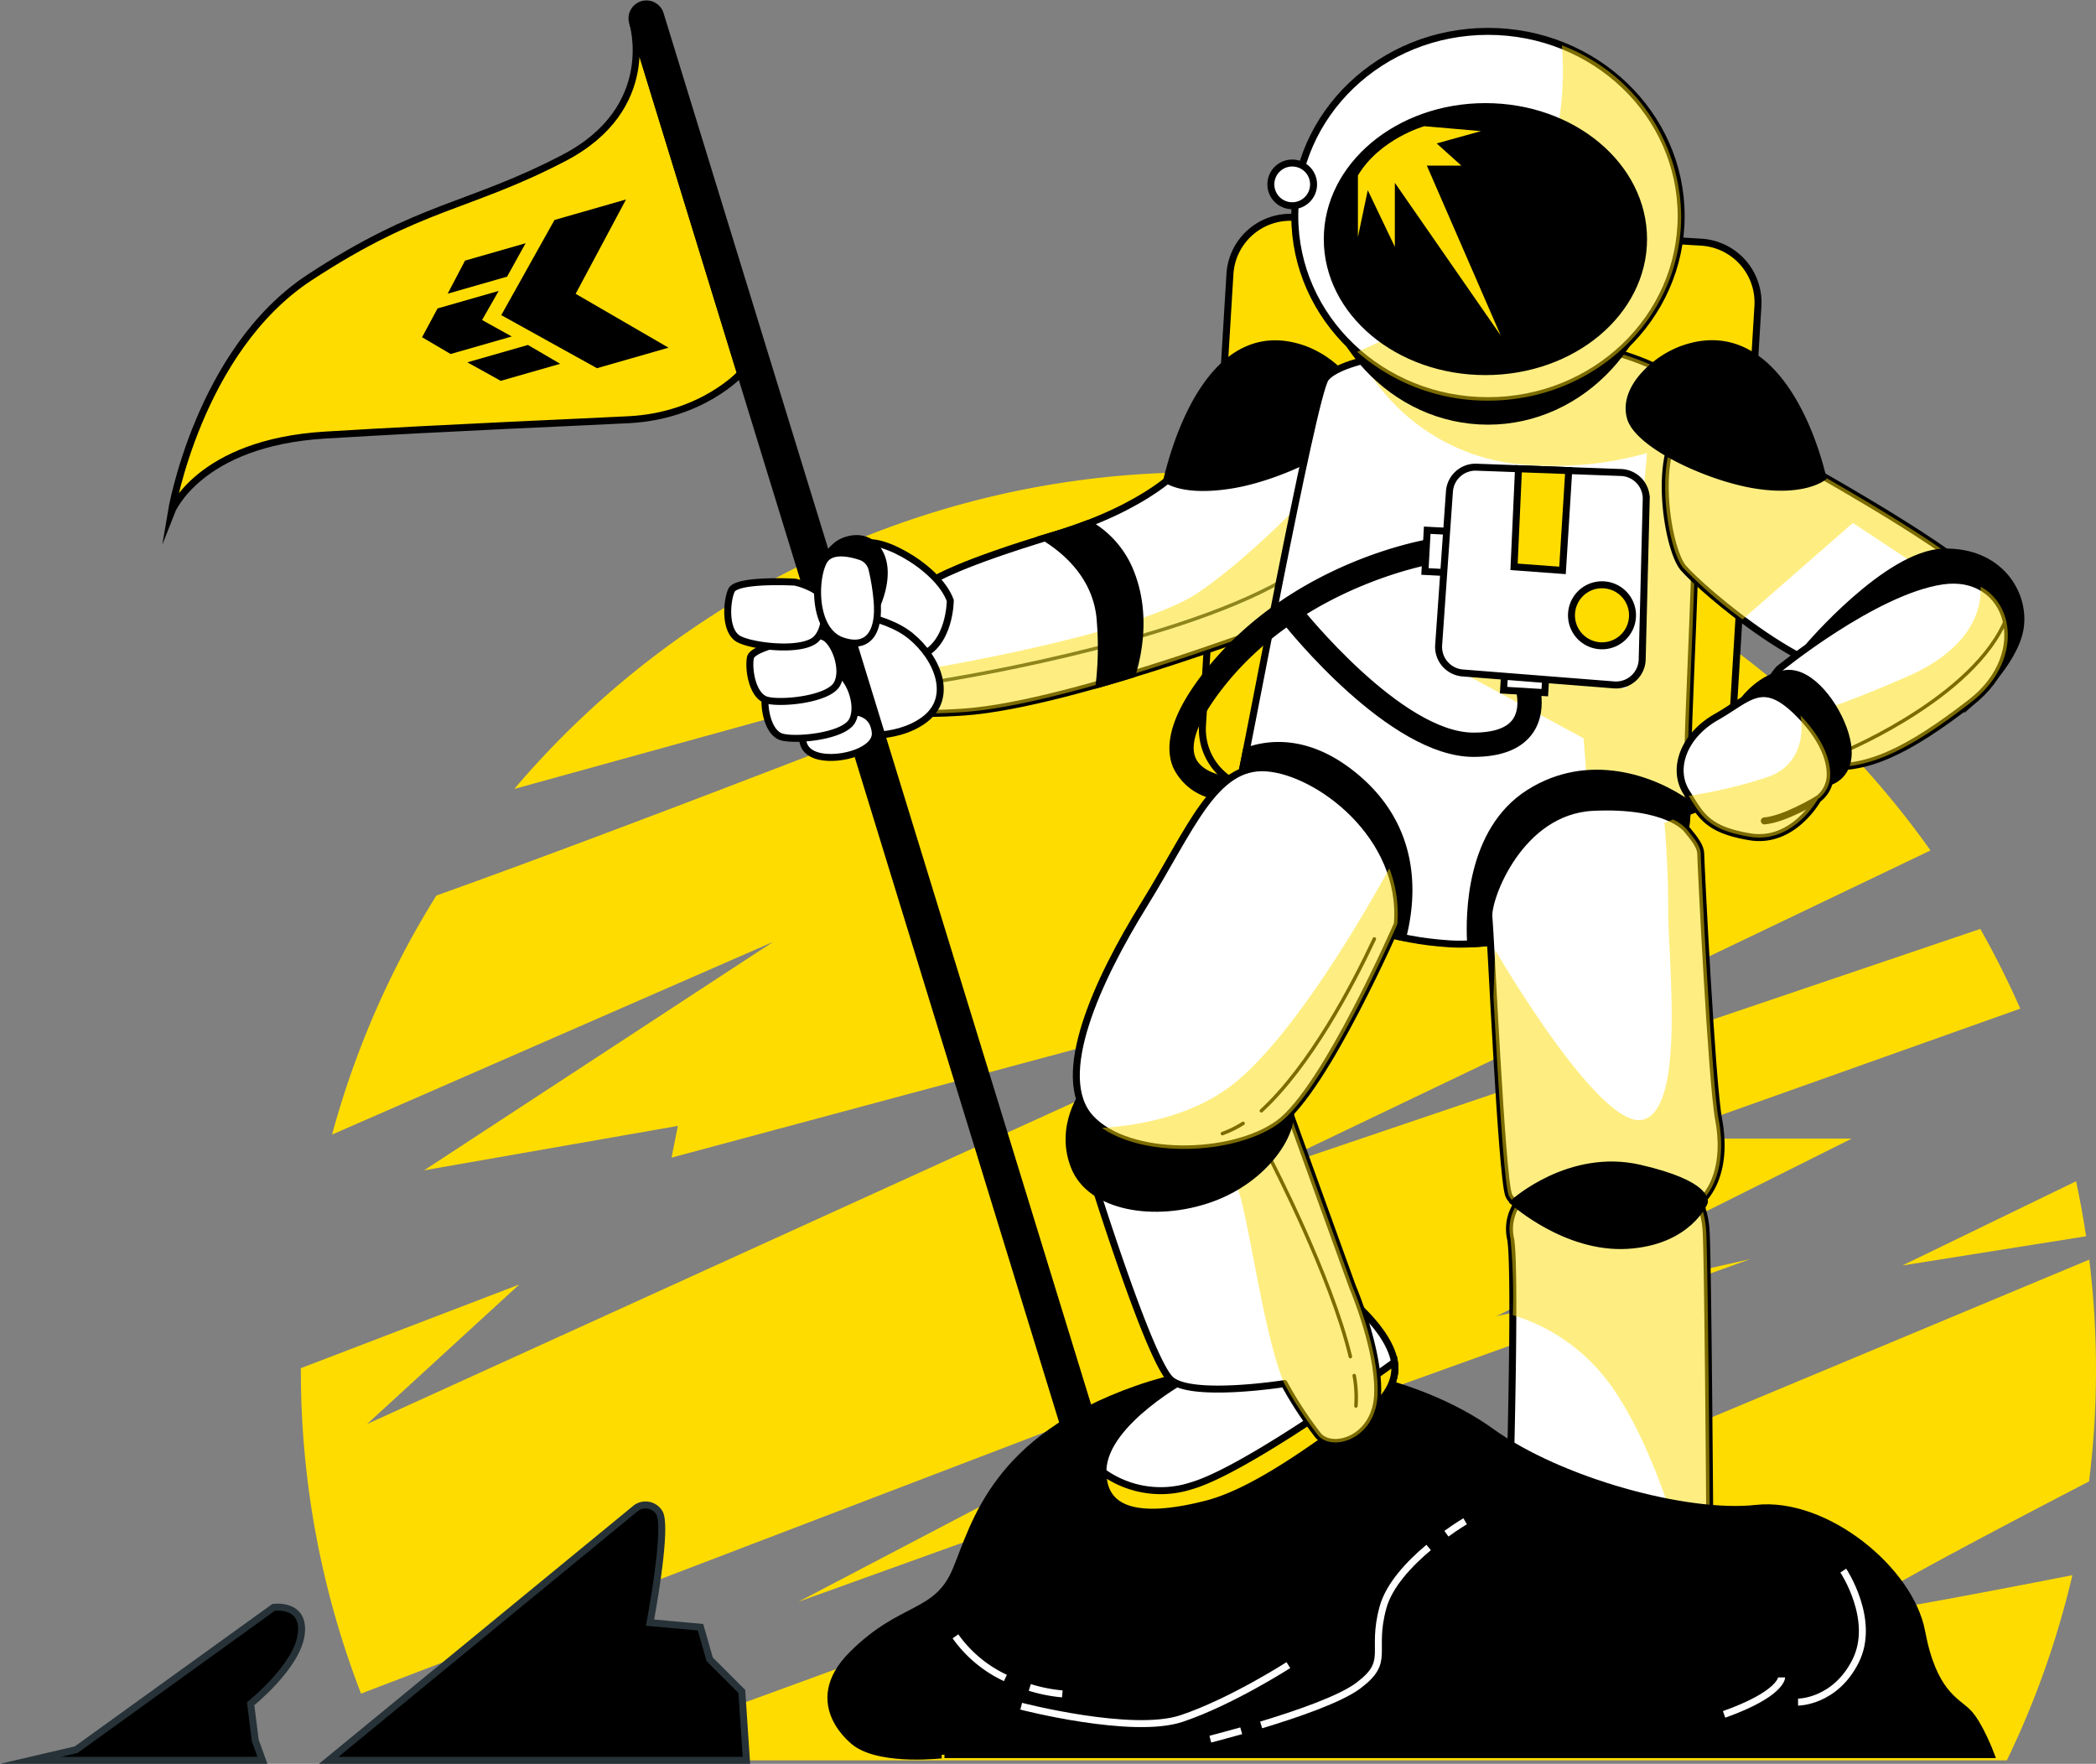 <svg xmlns="http://www.w3.org/2000/svg" width="300.657" height="253.009" viewBox="0 0 300.657 253.009">
  <rect x="0" y="0" width="300.657" height="253.009" fill="#808080" stroke="none"/>
  <g id="Grupo_2401" data-name="Grupo 2401" transform="translate(-4134.743 -3934.569)">
    <g id="Grupo_2391" data-name="Grupo 2391" transform="translate(4177.896 4002.321)" style="isolation: isolate">
      <path id="Trazado_6646" data-name="Trazado 6646" d="M409.931,309.808q-.595-3.987-1.435-7.887L383.582,314Z" transform="translate(-153.85 -200.229)" fill="#fedc00"/>
      <path id="Trazado_6647" data-name="Trazado 6647" d="M238.968,196.215s-73.686,29.327-113.492,43.559a128.042,128.042,0,0,0-14.958,34.284l63.257-27.636-50.054,32.763,36.4-6.371-.911,4.551L257.5,250.972,115.53,315.587l21.841-20.022-31.331,12c0,.084,0,.167,0,.252a128.415,128.415,0,0,0,8.631,46.431l139.194-53.221-76.447,40.044,136.511-49.144-36.4,8.19,50.964-25.482H300.276l52.4-18.642q-2.587-5.875-5.73-11.433L242.031,280.094,339.8,233.3a128.756,128.756,0,0,0-203.145-8.819Z" transform="translate(-106.037 -179.064)" fill="#fedc00"/>
      <path id="Trazado_6648" data-name="Trazado 6648" d="M337.009,366.394c-2.315,0,18.553-11.039,34.057-19.078a129.337,129.337,0,0,0,.027-31.816L240.54,370.034l34.583-26.392L155.5,387.325H359.272a127.873,127.873,0,0,0,9.4-26.558C357.692,362.915,339.525,366.394,337.009,366.394Z" transform="translate(-114.558 -202.568)" fill="#fedc00"/>
    </g>
    <path id="Trazado_6720" data-name="Trazado 6720" d="M110.865,394.647l44.116-36.214a2.325,2.325,0,0,1,3.292.658c1.317,1.975-1.317,15.8-1.317,15.8l7.243.658,1.317,4.609,4.61,4.61.658,9.876Z" transform="translate(4071.027 3792.43)" stroke="#263238" stroke-miterlimit="10" stroke-width="1"/>
    <path id="Trazado_6721" data-name="Trazado 6721" d="M65.744,396.166l28.313-20.412s4.609-.659,3.95,3.951-7.243,9.876-7.243,9.876l.659,5.268,1.03,2.851H59.159Z" transform="translate(4079.934 3789.378)" stroke="#263238" stroke-miterlimit="10" stroke-width="1"/>
    <path id="Trazado_6722" data-name="Trazado 6722" d="M8.667,0H67.208a8.667,8.667,0,0,1,8.667,8.667V73.554a8.667,8.667,0,0,1-8.667,8.667H8.667A8.667,8.667,0,0,1,0,73.554V8.667A8.667,8.667,0,0,1,8.667,0Z" transform="translate(4311.695 3965.229) rotate(3.479)" fill="#fedc00" stroke="#000" stroke-width="1"/>
    <g id="Grupo_2392" data-name="Grupo 2392" transform="translate(4257 3983.87)">
      <path id="Trazado_6654" data-name="Trazado 6654" d="M249.046,191.472s-4.691,5.794-18.486,9.933-17.106,6.345-17.106,6.345-8,2.76-10.76,9.657-1.1,10.485,14.9,9.381S266.7,212.716,266.7,212.716s6.07-11.036,4.691-20.417S251.8,187.609,249.046,191.472Z" transform="translate(-201.606 -173.949)" fill="#fff" stroke="#000" stroke-miterlimit="10" stroke-width="1"/>
      <path id="Trazado_6655" data-name="Trazado 6655" d="M216.61,226.755s32.95-5.119,49.266-14.4" transform="translate(-204.19 -178.349)" fill="none" stroke="#263238" stroke-miterlimit="10" stroke-width="0.5"/>
      <path id="Trazado_6656" data-name="Trazado 6656" d="M214.333,221.924s.316,3.159.61,6.351c1.446-.008,3.049-.07,4.841-.194,16-1.1,49.112-14.071,49.112-14.071a45.591,45.591,0,0,0,4.692-14.362l-1.865-5.316s-9.381,10.485-18.21,16.555S214.333,221.924,214.333,221.924Z" transform="translate(-203.798 -175.244)" fill="#fedc00" opacity="0.49" style="mix-blend-mode: multiply;isolation: isolate"/>
      <path id="Trazado_6657" data-name="Trazado 6657" d="M247.517,224.059c.971-3.192,2.017-8.819-.161-14.446a13.768,13.768,0,0,0-6.175-7.175c-1.478.569-3.094,1.127-4.862,1.657q-.654.2-1.278.387c2.894,1.785,7.523,5.618,7.9,12.029a46.2,46.2,0,0,1-.155,8.946C244.366,225.008,245.949,224.538,247.517,224.059Z" transform="translate(-207.366 -176.64)" stroke="#000" stroke-miterlimit="10" stroke-width="1"/>
      <path id="Trazado_6658" data-name="Trazado 6658" d="M280.721,175.255A14.3,14.3,0,0,0,276,172.161c-11.846-4.5-17.73,9.361-19.969,18.615,0,0,2.315,1.879,9.212.776s16.829-5.793,17.935-9.66C283.866,179.482,282.59,177.1,280.721,175.255Z" transform="translate(-210.905 -171.271)" stroke="#000" stroke-miterlimit="10" stroke-width="1"/>
      <path id="Trazado_6659" data-name="Trazado 6659" d="M215.824,214.049s0,6.346-4.414,8-8.553-1.38-8.553-1.38-.828-12.14.276-14.347S213.893,208.807,215.824,214.049Z" transform="translate(-201.77 -177.213)" fill="#fff" stroke="#000" stroke-miterlimit="10" stroke-width="1"/>
    </g>
    <g id="Grupo_2393" data-name="Grupo 2393" transform="translate(4302.989 3984.719)">
      <path id="Trazado_6660" data-name="Trazado 6660" d="M290.3,173.069s-7.467,1.03-9.27,3.347-11.845,56.65-12.36,58.2,1.545,6.437,7.982,13.389,14.42,9.012,22.145,9.527,26.007-3.347,30.385-7.467,3.862-14.935,3.862-20.857,2.318-46.608.772-50.212-11.587-6.695-13.132-6.695S292.1,172.812,290.3,173.069Z" transform="translate(-259.135 -172.297)" fill="#fff" stroke="#000" stroke-miterlimit="10" stroke-width="1"/>
      <path id="Trazado_6661" data-name="Trazado 6661" d="M336.724,229.2c0-5.923,2.318-46.608.772-50.212s-11.587-6.695-13.132-6.695-28.582.515-30.385.772a38.338,38.338,0,0,0-4.026.824,29.059,29.059,0,0,0,24.6,14.988,48.565,48.565,0,0,0,16.266-1.739l-3.022,33.745-23.409-2.205,17.338,9.379,1.1,14.347,12.5,3.433C337.01,240.786,336.724,233.63,336.724,229.2Z" transform="translate(-262.814 -172.297)" fill="#fedc00" opacity="0.49" style="mix-blend-mode: multiply;isolation: isolate"/>
      <g id="Grupo_2371" data-name="Grupo 2371" transform="translate(0 16.867)">
        <g id="Grupo_2370" data-name="Grupo 2370" transform="translate(16.203 20.556)">
          <path id="Trazado_6662" data-name="Trazado 6662" d="M303.651,238.007c-11.778,0-26.3-18.183-26.909-18.957l1.948-1.541c.142.18,14.382,18.015,24.962,18.015,3.071,0,5.123-.738,6.1-2.193,1.49-2.219.156-5.639.142-5.673l2.3-.941c.077.189,1.864,4.656-.379,8C310.347,236.9,307.6,238.007,303.651,238.007Z" transform="translate(-276.742 -217.509)" stroke="#000" stroke-miterlimit="10" stroke-width="1"/>
        </g>
        <path id="Trazado_6663" data-name="Trazado 6663" d="M262.669,241.913c.714-.641,1.65-1.457,2.467-2.1-.658-.078-4.213-.609-5.214-3.1-.954-2.376.562-6.147,4.382-10.9,11.644-14.5,30.2-17.556,30.391-17.585l-.367-2.568c-.8.124-19.662,3.209-31.926,18.485-4.526,5.637-6.129,10.208-4.765,13.589A7.659,7.659,0,0,0,262.669,241.913Z" transform="translate(-257.166 -194.911)" stroke="#000" stroke-miterlimit="10" stroke-width="1"/>
        <rect id="Rectángulo_2167" data-name="Rectángulo 2167" width="3.862" height="5.922" transform="matrix(0.999, 0.054, -0.054, 0.999, 36.477, 9.04)" fill="#fff" stroke="#000" stroke-miterlimit="10" stroke-width="1"/>
        <rect id="Rectángulo_2168" data-name="Rectángulo 2168" width="3.862" height="5.922" transform="translate(47.432 31.982) rotate(-86.537)" fill="#fff" stroke="#000" stroke-miterlimit="10" stroke-width="1"/>
        <path id="Trazado_6664" data-name="Trazado 6664" d="M304.763,196.165l-1.545,22.024a3.753,3.753,0,0,0,3.448,4l21.7,1.713a3.752,3.752,0,0,0,4.046-3.646l.579-22.976a3.753,3.753,0,0,0-3.614-3.845l-20.733-.761A3.754,3.754,0,0,0,304.763,196.165Z" transform="translate(-265.098 -192.675)" fill="#fff" stroke="#000" stroke-miterlimit="10" stroke-width="1"/>
        <path id="Trazado_6665" data-name="Trazado 6665" d="M316.922,192.945l-.639,14.066,6.952.515.895-14.316Z" transform="translate(-267.35 -192.722)" fill="#fedc00" stroke="#000" stroke-miterlimit="10" stroke-width="1"/>
        <path id="Trazado_6666" data-name="Trazado 6666" d="M334.992,217.427a4.377,4.377,0,1,1-4.377-4.377A4.377,4.377,0,0,1,334.992,217.427Z" transform="translate(-269.065 -196.185)" fill="#fedc00" stroke="#000" stroke-miterlimit="10" stroke-width="1"/>
      </g>
    </g>
    <g id="Grupo_2394" data-name="Grupo 2394" transform="translate(4159.311 3935.131)">
      <path id="Trazado_6667" data-name="Trazado 6667" d="M199.712,235.319s6.208,1.1,10.484-2.069,1.932-8.829-1.931-12-11.726-4.139-14.9-2.621-1.517,7.45-.552,10.622S195.435,234.767,199.712,235.319Z" transform="translate(-102.178 -130.569)" fill="#fff" stroke="#000" stroke-miterlimit="10" stroke-width="1"/>
      <g id="Grupo_2373" data-name="Grupo 2373">
        <path id="Trazado_6668" data-name="Trazado 6668" d="M149.764,115.624s3.9,12.264-9.894,19.437-20.417,6.622-36.42,17.107-19.865,33.661-19.865,33.661,3.863-9.933,22.073-11.037,36.43-1.83,43.594-2.207c10.484-.552,16-6.622,16-6.622Z" transform="translate(-83.585 -112.946)" fill="#fedc00" stroke="#000" stroke-miterlimit="10" stroke-width="1"/>
        <path id="Trazado_6669" data-name="Trazado 6669" d="M226.141,318.861,163.519,115.067a2.07,2.07,0,0,1,1.377-2.588h0a2.069,2.069,0,0,1,2.579,1.372L230.1,317.657Z" transform="translate(-97.339 -112.389)" stroke="#000" stroke-miterlimit="10" stroke-width="1"/>
      </g>
      <path id="Trazado_6670" data-name="Trazado 6670" d="M193.071,238.266s-.69,2.483,2.346,3.173,8.277-.828,8-3.449-2.345-3.173-4.553-2.9S193.071,237.025,193.071,238.266Z" transform="translate(-102.435 -133.516)" fill="#fff" stroke="#000" stroke-miterlimit="10" stroke-width="1"/>
      <path id="Trazado_6671" data-name="Trazado 6671" d="M194.566,228.537s-7.695,1.208-8.017,2.869.281,5.509,2.338,6.087,8.844-.093,10.074-2.291-.469-6.377-2.044-6.831A2.657,2.657,0,0,0,194.566,228.537Z" transform="translate(-101.309 -132.34)" fill="#fff" stroke="#000" stroke-miterlimit="10" stroke-width="1"/>
      <path id="Trazado_6672" data-name="Trazado 6672" d="M191.951,222.145s-7.695,1.208-8.017,2.869.281,5.509,2.338,6.086,8.844-.093,10.074-2.29-.469-6.377-2.044-6.831A2.657,2.657,0,0,0,191.951,222.145Z" transform="translate(-100.858 -131.239)" fill="#fff" stroke="#000" stroke-miterlimit="10" stroke-width="1"/>
      <path id="Trazado_6673" data-name="Trazado 6673" d="M189.676,212.565s-8.417-.482-9.139,1.2-.962,5.893,1.083,6.974,9.379,1.924,11.183-.12,1.147-6.164-.416-7.006A10.23,10.23,0,0,0,189.676,212.565Z" transform="translate(-100.197 -129.623)" fill="#fff" stroke="#000" stroke-miterlimit="10" stroke-width="1"/>
      <path id="Trazado_6674" data-name="Trazado 6674" d="M204.2,214.738s2.068-4.236.591-7.388-4.728-2.462-6.107-1.477a7.3,7.3,0,0,0-2.1,2.535s3.481-.072,4.959,1.405S204.2,214.738,204.2,214.738Z" transform="translate(-103.052 -128.351)" stroke="#000" stroke-miterlimit="10" stroke-width="1"/>
      <path id="Trazado_6675" data-name="Trazado 6675" d="M203.384,209.822a2.48,2.48,0,0,0-1.641-1.766c-1.646-.545-4.387-1.1-5.329.779-1.379,2.76-1.379,9.933,2.76,11.313s5.242-1.931,4.966-5.518A30.577,30.577,0,0,0,203.384,209.822Z" transform="translate(-102.88 -128.779)" fill="#fff" stroke="#000" stroke-miterlimit="10" stroke-width="1"/>
    </g>
    <g id="Grupo_2395" data-name="Grupo 2395" transform="translate(4345.633 4045.479)">
      <path id="Trazado_6676" data-name="Trazado 6676" d="M339.879,250.034c-4.941-3.526-14.2-6.9-22.723-1.515-8.56,5.407-8.661,17.429-8.408,21.662,8.7-.385,23.465-3.828,27.341-7.475C338.812,260.143,339.64,254.99,339.879,250.034Z" transform="translate(-308.685 -245.703)" stroke="#000" stroke-miterlimit="10" stroke-width="1"/>
      <g id="Grupo_2375" data-name="Grupo 2375" transform="translate(2.673 4.852)">
        <path id="Trazado_6677" data-name="Trazado 6677" d="M317.173,319.013a6.419,6.419,0,0,0-1.545,5.665c.773,3.348,0,32.445,0,32.445s.257,6.952,12.36,8.755,16.222-1.545,16.222-1.545-.257-36.565-.515-40.685a12.757,12.757,0,0,0-2.318-6.695Z" transform="translate(-312.527 -262.829)" fill="#fff" stroke="#000" stroke-miterlimit="10" stroke-width="1"/>
        <path id="Trazado_6678" data-name="Trazado 6678" d="M341.377,316.954l-24.2,2.059a6.419,6.419,0,0,0-1.545,5.665,89.765,89.765,0,0,1,.342,11.037,26.8,26.8,0,0,1,13.585,9.449c5.813,7.586,9.665,20.9,9.665,20.9a11.542,11.542,0,0,0,4.99-1.727s-.257-36.565-.515-40.685A12.757,12.757,0,0,0,341.377,316.954Z" transform="translate(-312.527 -262.829)" fill="#fedc00" opacity="0.49" style="mix-blend-mode: multiply;isolation: isolate"/>
        <path id="Trazado_6679" data-name="Trazado 6679" d="M340.25,254.7s-2.832-3.6-13.39-3.09-15.192,13.132-14.935,15.707,1.8,37.08,2.832,39.912,12.875,5.408,21.63,3.863,9.527-9.271,8.5-14.678-2.575-37.08-2.575-38.109S341.538,256.249,340.25,254.7Z" transform="translate(-311.915 -251.564)" fill="#fff" stroke="#000" stroke-miterlimit="10" stroke-width="1"/>
        <path id="Trazado_6681" data-name="Trazado 6681" d="M345.023,296.789c-1.031-5.408-2.575-37.08-2.575-38.109s-.772-2.06-2.06-3.6a6.117,6.117,0,0,0-1.922-1.362l-1.235.514s.552,5.518.552,12.692,2.5,28.491-3.7,29.87-21.129-24.353-21.129-24.353l-.237,6.7c.61,11.159,1.506,26.614,2.181,28.47,1.031,2.832,12.875,5.408,21.63,3.863S346.052,302.2,345.023,296.789Z" transform="translate(-312.052 -251.934)" fill="#fedc00" opacity="0.49" style="mix-blend-mode: multiply;isolation: isolate"/>
        <path id="Trazado_6680" data-name="Trazado 6680" d="M316.282,318.951s7.468,6.695,16.223,6.18,11.073-6.18,11.073-6.18.772-2.575-9.27-4.893S316.282,318.951,316.282,318.951Z" transform="translate(-312.667 -262.251)" stroke="#000" stroke-miterlimit="10" stroke-width="1"/>
      </g>
    </g>
    <g id="Grupo_2396" data-name="Grupo 2396" transform="translate(4317.038 3939.069)">
      <ellipse id="Elipse_136" data-name="Elipse 136" cx="24.524" cy="26.486" rx="24.524" ry="26.486" transform="translate(6.621 2.943)" stroke="#000" stroke-miterlimit="10" stroke-width="1"/>
      <ellipse id="Elipse_137" data-name="Elipse 137" cx="27.712" cy="26.486" rx="27.712" ry="26.486" transform="translate(3.433)" fill="#fff" stroke="#000" stroke-miterlimit="10" stroke-width="1"/>
      <path id="Trazado_6682" data-name="Trazado 6682" d="M318.463,119.576c.945,12.151-2.08,32.579-29.374,43.954a28.325,28.325,0,0,0,18.77,7.006c15.3,0,27.712-11.858,27.712-26.486A26.515,26.515,0,0,0,318.463,119.576Z" transform="translate(-276.714 -117.564)" fill="#fedc00" opacity="0.49" style="mix-blend-mode: multiply;isolation: isolate"/>
      <circle id="Elipse_138" data-name="Elipse 138" cx="3.065" cy="3.065" r="3.065" transform="translate(0 18.883)" fill="#fff" stroke="#000" stroke-miterlimit="10" stroke-width="1"/>
      <g id="Grupo_2377" data-name="Grupo 2377" transform="translate(8.093 10.791)">
        <ellipse id="Elipse_140" data-name="Elipse 140" cx="22.685" cy="19.006" rx="22.685" ry="19.006" stroke="#000" stroke-miterlimit="10" stroke-width="1"/>
        <path id="Trazado_6683" data-name="Trazado 6683" d="M289.228,140.642v8.829l1.413-6.71,3.885,8.123V141.7l15.187,21.9-10.6-24.371h4.945l-3.532-3.179,6.358-1.766-8.124-.706S292.407,135.344,289.228,140.642Z" transform="translate(-284.831 -130.767)" fill="#fedc00"/>
      </g>
    </g>
    <g id="Grupo_2397" data-name="Grupo 2397" transform="translate(4368.428 3983.87)">
      <path id="Trazado_6684" data-name="Trazado 6684" d="M363.122,191.284s.239.133.67.377c3.526,1.987,19.912,11.337,23.791,15.585,4.353,4.767-5.8,11.815-14.51,13.888s-25.5-12.644-27.985-15.546-4.768-18.448,1.037-21.35S363.122,191.284,363.122,191.284Z" transform="translate(-337.302 -173.413)" fill="#fff" stroke="#000" stroke-miterlimit="10" stroke-width="1"/>
      <path id="Trazado_6685" data-name="Trazado 6685" d="M387.582,207.246c-3.879-4.249-20.264-13.6-23.791-15.585l-.67-.377s-11.193-9.949-17-7.047-3.524,18.448-1.037,21.35a66.336,66.336,0,0,0,8.492,7.378L369.4,199.124,388.2,211.56A3.717,3.717,0,0,0,387.582,207.246Z" transform="translate(-337.302 -173.413)" fill="#fedc00" opacity="0.49" style="mix-blend-mode: multiply;isolation: isolate"/>
      <path id="Trazado_6686" data-name="Trazado 6686" d="M338.87,175.255a14.3,14.3,0,0,1,4.721-3.094c11.846-4.5,18.175,9.034,20.414,18.288,0,0-2.76,2.207-9.657,1.1s-16.829-5.793-17.935-9.66C335.725,179.482,337,177.1,338.87,175.255Z" transform="translate(-336.224 -171.271)" stroke="#000" stroke-miterlimit="10" stroke-width="1"/>
      <path id="Trazado_6687" data-name="Trazado 6687" d="M367.168,221.066s11.4-13.474,19.485-13.682,11.816,6.012,10.986,10.986-7.048,10.572-7.048,10.572,4.353-14.925-2.073-14.925S367.168,221.066,367.168,221.066Z" transform="translate(-341.555 -177.491)" stroke="#000" stroke-miterlimit="10" stroke-width="1"/>
      <path id="Trazado_6688" data-name="Trazado 6688" d="M361.663,225.014s13.681-11.193,23.424-12.644,13.266,10.365,4.145,17.412-15.132,9.95-21.558,9.121S356.066,231.647,361.663,225.014Z" transform="translate(-340.196 -178.33)" fill="#fff" stroke="#000" stroke-miterlimit="10" stroke-width="1"/>
      <path id="Trazado_6689" data-name="Trazado 6689" d="M373.911,237.537s19.834-8.318,23.353-20.154" transform="translate(-342.717 -179.215)" fill="none" stroke="#000" stroke-miterlimit="10" stroke-width="0.5"/>
      <path id="Trazado_6690" data-name="Trazado 6690" d="M391.55,213.382c.14,2.411-.584,8.574-10.6,12.927-12.692,5.518-15.245,5.533-15.245,5.533a8.926,8.926,0,0,1-.991,5.988,11.032,11.032,0,0,0,3.893,1.267c6.426.829,12.437-2.073,21.558-9.121C397.252,224.505,396.706,216.161,391.55,213.382Z" transform="translate(-341.133 -178.525)" fill="#fedc00" opacity="0.49" style="mix-blend-mode: multiply;isolation: isolate"/>
      <path id="Trazado_6691" data-name="Trazado 6691" d="M356.149,232.149s2.487-3.317,6.011-3.731,7.255,4.56,8.5,8.706-.415,6.219-2.28,6.84S356.149,232.149,356.149,232.149Z" transform="translate(-339.657 -181.111)" stroke="#000" stroke-miterlimit="10" stroke-width="1"/>
      <path id="Trazado_6692" data-name="Trazado 6692" d="M366.47,244.571s1.244-3.938-4.146-9.535-7.255-2.487-12.023.208-6.426,7.462-4.353,10.779,2.9,5.389,9.121,6.426,9.743-5.389,9.743-5.389A4.337,4.337,0,0,0,366.47,244.571Z" transform="translate(-337.748 -181.718)" fill="#fff" stroke="#000" stroke-miterlimit="10" stroke-width="1"/>
      <path id="Trazado_6693" data-name="Trazado 6693" d="M367.325,250.21s-4.768,2.9-7.67,3.11" transform="translate(-340.261 -184.87)" fill="#fff" stroke="#000" stroke-linecap="round" stroke-miterlimit="10" stroke-width="1"/>
      <path id="Trazado_6694" data-name="Trazado 6694" d="M357.958,244.5a69.253,69.253,0,0,1-11.414,2.725c1.842,3,2.914,4.9,8.779,5.874,6.219,1.037,9.743-5.389,9.743-5.389a4.337,4.337,0,0,0,1.658-2.487s1.244-3.938-4.146-9.535C362.578,235.685,364.028,242.292,357.958,244.5Z" transform="translate(-338.002 -182.367)" fill="#fedc00" opacity="0.49" style="mix-blend-mode: multiply;isolation: isolate"/>
    </g>
    <g id="Grupo_2398" data-name="Grupo 2398" transform="translate(4253.932 4130.612)">
      <g id="Grupo_2381" data-name="Grupo 2381">
        <path id="Trazado_6695" data-name="Trazado 6695" d="M201.5,402.538s-7.725-5.518-.552-12.692,12.14-5.518,14.9-12.14,5.518-18.762,25.936-25.935,40.834-1.1,50.767,6.07,28.143,12.14,38.076,11.036,22.073,8.829,23.728,17.659,4.966,9.933,6.622,11.588,3.311,6.07,3.311,6.07h-150.1S205.365,405.3,201.5,402.538Z" transform="translate(-197.899 -348.554)" stroke="#000" stroke-miterlimit="10" stroke-width="1"/>
        <path id="Trazado_6696" data-name="Trazado 6696" d="M371.991,383.886s4.716,7.075,1.768,12.971-8.254,5.9-8.254,5.9" transform="translate(-226.773 -354.641)" stroke="#fff" stroke-miterlimit="10" stroke-width="1"/>
        <path id="Trazado_6697" data-name="Trazado 6697" d="M360.938,402.4s0,2.359-8.254,5.307" transform="translate(-224.564 -357.831)" stroke="#fff" stroke-miterlimit="10" stroke-width="1"/>
        <path id="Trazado_6698" data-name="Trazado 6698" d="M268.08,411.646c-2.609.739-4.434,1.2-4.434,1.2" transform="translate(-209.225 -359.423)" stroke="#fff" stroke-miterlimit="10" stroke-width="1"/>
        <path id="Trazado_6699" data-name="Trazado 6699" d="M296.486,379.879c-2.727,2.285-5.675,5.38-6.559,8.622-1.769,6.485,1.179,7.665-3.538,11.2-2.621,1.966-8.885,4.114-13.933,5.635" transform="translate(-210.743 -353.95)" stroke="#fff" stroke-miterlimit="10" stroke-width="1"/>
        <path id="Trazado_6700" data-name="Trazado 6700" d="M307.25,375.338s-1.124.661-2.686,1.785" transform="translate(-216.274 -353.168)" stroke="#fff" stroke-miterlimit="10" stroke-width="1"/>
        <path id="Trazado_6701" data-name="Trazado 6701" d="M269.2,400.268s-8.254,5.307-15.33,7.665-22.994-1.769-22.994-1.769" transform="translate(-203.581 -357.463)" stroke="#fff" stroke-miterlimit="10" stroke-width="1"/>
        <path id="Trazado_6702" data-name="Trazado 6702" d="M226.647,401.253a18.254,18.254,0,0,1-7.164-5.971" transform="translate(-201.617 -356.604)" stroke="#fff" stroke-miterlimit="10" stroke-width="1"/>
        <path id="Trazado_6703" data-name="Trazado 6703" d="M237.031,405.062a22.483,22.483,0,0,1-4.668-.926" transform="translate(-203.836 -358.129)" stroke="#fff" stroke-miterlimit="10" stroke-width="1"/>
      </g>
    </g>
    <path id="Trazado_6723" data-name="Trazado 6723" d="M285.418,245.485c-6.677-5.623-12.454-4.979-15.773-3.769-.536,2.717-.888,4.456-.974,4.714-.516,1.545,1.545,6.437,7.982,13.389a28.656,28.656,0,0,0,15.441,8.609C293.7,262.212,294.026,252.734,285.418,245.485Z" transform="translate(4043.854 3800.605)" stroke="#000" stroke-miterlimit="10" stroke-width="1"/>
    <g id="Grupo_2399" data-name="Grupo 2399" transform="translate(4288.094 4044.696)">
      <path id="Trazado_6705" data-name="Trazado 6705" d="M257.4,347.614s-12.1,6.438-12.36,13.39,6.952,6.953,14.935,4.893,18.282-10.558,20.085-11.33,7.983-4.378,6.695-9.528S278.517,335,278.517,335Z" transform="translate(-240.181 -260.302)" fill="#fff" stroke="#000" stroke-miterlimit="10" stroke-width="1"/>
      <path id="Trazado_6706" data-name="Trazado 6706" d="M286.846,347.76c-6.936,5.022-22.316,15.8-29.184,17.761a14.167,14.167,0,0,1-12.607-1.991c-.01,6.609,7.075,6.591,14.925,4.566,7.983-2.06,18.282-10.558,20.085-11.33C281.805,356.02,287.606,352.628,286.846,347.76Z" transform="translate(-240.184 -262.501)" fill="#fedc00" stroke="#000" stroke-miterlimit="10" stroke-width="1"/>
      <path id="Trazado_6707" data-name="Trazado 6707" d="M243.173,313.75s8.24,26.523,11.33,29.1,16.223.516,16.223.516a54.794,54.794,0,0,0,4.893,7.467c2.059,2.318,8.24.516,8.5-5.922s-3.606-15.45-3.606-15.45l-8.755-24.205s-10.3-2.059-19.827,0S243.173,313.75,243.173,313.75Z" transform="translate(-239.858 -255.02)" fill="#fff" stroke="#000" stroke-miterlimit="10" stroke-width="1"/>
      <path id="Trazado_6708" data-name="Trazado 6708" d="M288.585,350.093a17.464,17.464,0,0,1,.247,4.359" transform="translate(-247.683 -262.903)" fill="none" stroke="#000" stroke-linecap="round" stroke-miterlimit="10" stroke-width="0.5"/>
      <path id="Trazado_6709" data-name="Trazado 6709" d="M274.2,312.846s8.586,16.544,11.356,28.113" transform="translate(-245.205 -256.486)" fill="none" stroke="#000" stroke-linecap="round" stroke-miterlimit="10" stroke-width="0.5"/>
      <path id="Trazado_6710" data-name="Trazado 6710" d="M284.407,344.908c.257-6.437-3.606-15.45-3.606-15.45l-8.755-24.205a58.432,58.432,0,0,0-16.574-.548,39.061,39.061,0,0,1-6.39,1.516,9.83,9.83,0,0,0-4.233,3.143c2.2.7,4.692,1.45,7.3,2.145,8.277,2.208,11.036-1.1,12.692,5.518s3.525,20.115,6.177,26.337a54.794,54.794,0,0,0,4.893,7.467C277.969,353.148,284.15,351.346,284.407,344.908Z" transform="translate(-240.149 -255.021)" fill="#fedc00" opacity="0.49" style="mix-blend-mode: multiply;isolation: isolate"/>
      <path id="Trazado_6711" data-name="Trazado 6711" d="M241.456,300.708s-3.862,4.893-1.545,10.815,11.587,7.467,19.57,4.634,12.36-9.785,11.33-13.389S241.456,300.708,241.456,300.708Z" transform="translate(-239.171 -254.339)" stroke="#000" stroke-miterlimit="10" stroke-width="1"/>
      <path id="Trazado_6712" data-name="Trazado 6712" d="M286.477,267.178s-10.3,23.69-16.995,28.583-21.63,5.149-27.038-.773,1.03-19.827,7.725-30.642,10.042-20.086,17.51-19.57S287.507,254.561,286.477,267.178Z" transform="translate(-239.387 -244.756)" fill="#fff" stroke="#000" stroke-miterlimit="10" stroke-width="1"/>
      <path id="Trazado_6713" data-name="Trazado 6713" d="M267.5,307.6a15.4,15.4,0,0,1-2.966,1.461" transform="translate(-242.54 -256.583)" fill="none" stroke="#000" stroke-linecap="round" stroke-miterlimit="10" stroke-width="0.5"/>
      <path id="Trazado_6714" data-name="Trazado 6714" d="M288.7,274.424c-3.2,6.811-9.187,18.173-16.205,24.651" transform="translate(-244.911 -249.867)" fill="none" stroke="#000" stroke-linecap="round" stroke-miterlimit="10" stroke-width="0.5"/>
      <path id="Trazado_6716" data-name="Trazado 6716" d="M264.289,292.659c-5.791,4.877-13.6,6.384-19.431,6.758,6.339,4.413,19.285,3.807,25.388-.652,6.695-4.893,16.995-28.583,16.995-28.583a18.235,18.235,0,0,0-1.154-7.993C283.184,267.5,273.146,285.2,264.289,292.659Z" transform="translate(-240.151 -247.759)" fill="#fedc00" opacity="0.49" style="mix-blend-mode: multiply;isolation: isolate"/>
    </g>
    <g id="Grupo_2400" data-name="Grupo 2400" transform="translate(4192.274 3972.433) rotate(-16)">
      <path id="Trazado_2701" data-name="Trazado 2701" d="M3238,938.518l11.1,11.1h10.674l-10.674-11.1,10.674-11.018H3249.1Z" transform="translate(-3226.207 -927.5)"/>
      <path id="Trazado_2702" data-name="Trazado 2702" d="M3207.021,956.3h9.125l-3.443-3.443,3.443-3.357h-9.125l-3.271,3.357Z" transform="translate(-3203.75 -941.925)"/>
      <path id="Trazado_2703" data-name="Trazado 2703" d="M3219,974.5l3.874,3.874h8.866l-3.7-3.874Z" transform="translate(-3213.749 -958.317)"/>
      <path id="Trazado_2704" data-name="Trazado 2704" d="M3231.74,974.5l-3.874,3.874H3219l3.7-3.874Z" transform="translate(-3213.749 -972.434)"/>
    </g>
  </g>
</svg>
